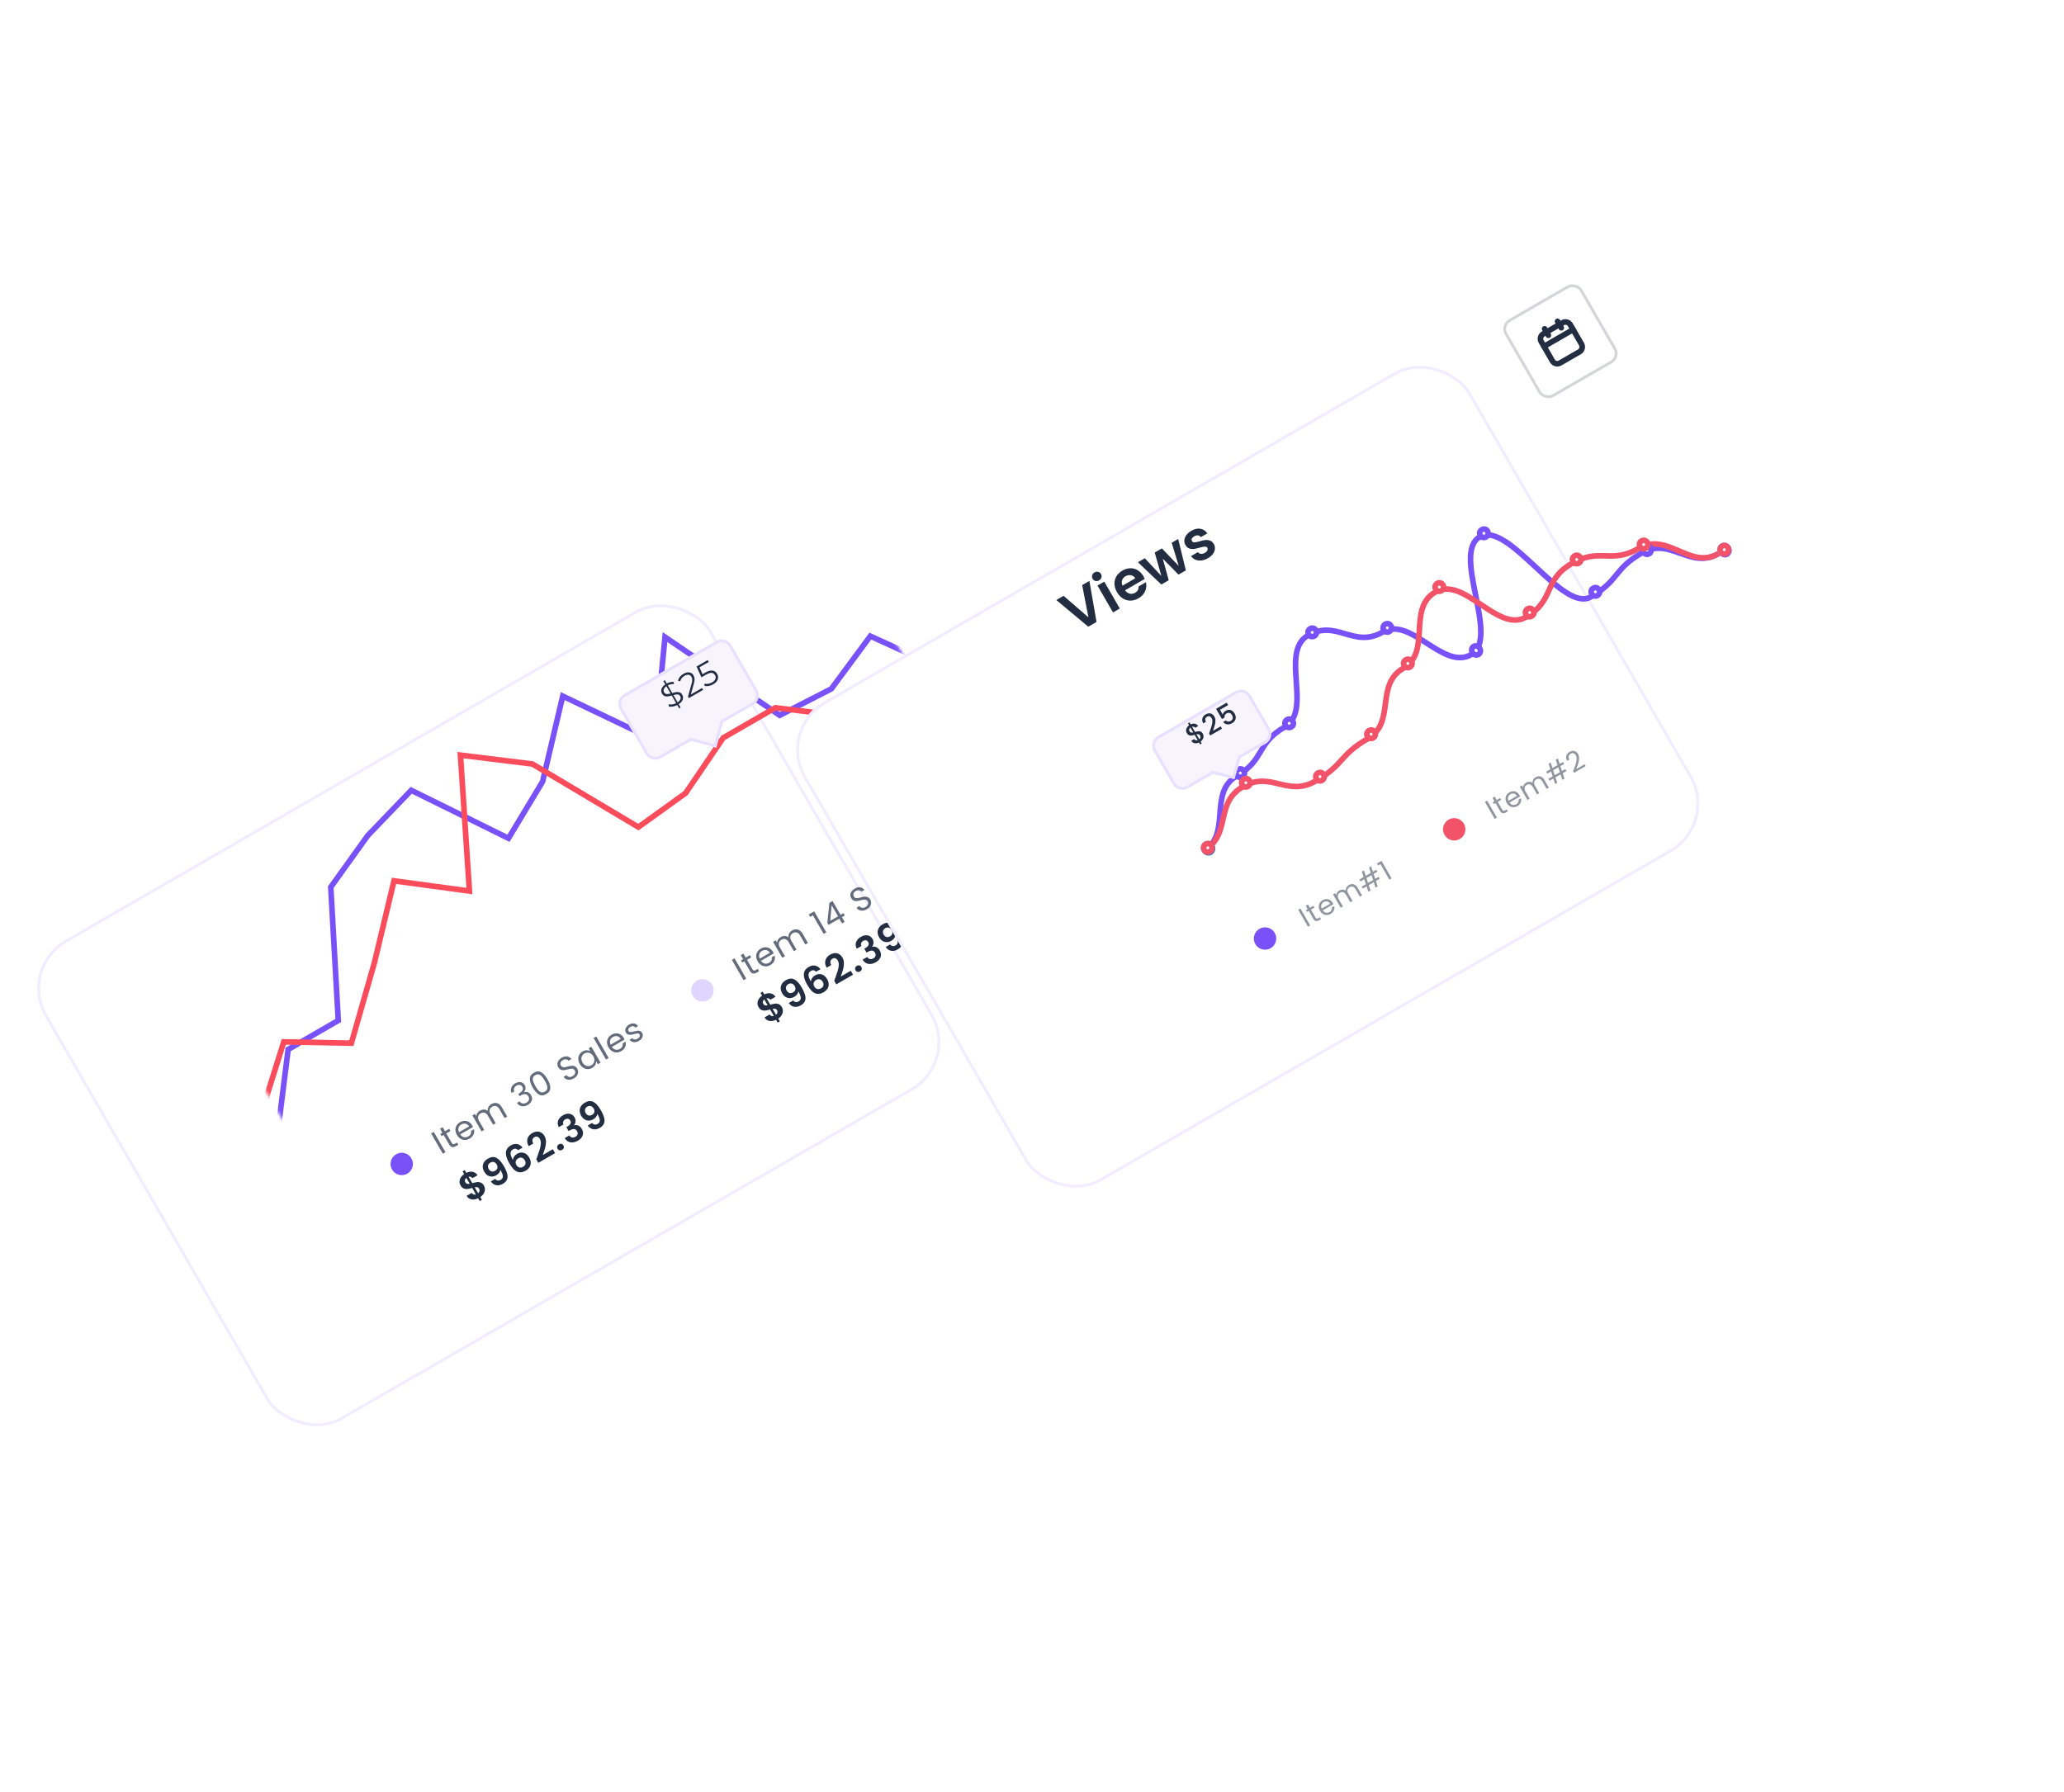 <svg width="737" height="640" viewBox="0 0 737 640" fill="none" xmlns="http://www.w3.org/2000/svg">
<g filter="url(#filter0_d_16_1366)">
<rect x="46" y="305.689" width="274.996" height="197.82" rx="20" transform="rotate(-30 46 305.689)" fill="white"/>
<rect x="46.683" y="305.872" width="273.996" height="196.82" rx="19.5" transform="rotate(-30 46.683 305.872)" stroke="#F1ECFF"/>
</g>
<mask id="mask0_16_1366" style="mask-type:alpha" maskUnits="userSpaceOnUse" x="53" y="175" width="324" height="295">
<rect x="46.331" y="305.498" width="274.996" height="197.82" rx="20" transform="rotate(-30 46.331 305.498)" fill="white"/>
</mask>
<g mask="url(#mask0_16_1366)">
<path d="M99.242 403.907L102.887 374.805L120.789 364.469L118.109 316.829L131.336 298.395L146.838 282.247L181.56 299.39L193.748 279.157L200.938 248.613L233.905 264.37L237.459 227.528L278.415 255.468L296.836 246.032L310.78 227.185L343.227 242.042L367.56 241.19" stroke="#7951F9" stroke-width="2"/>
<path d="M92.58 399.95L101.329 372.105L125.465 372.566L133.693 343.822L140.687 314.591L167.617 318.237L164.417 269.698L190.112 272.859L227.951 295.401L244.814 283.265L258.238 263.518L276.856 252.769L302.551 255.929L330 260.476L348.942 251.94L367.56 241.19" stroke="#FB4C5C" stroke-width="2"/>
<g filter="url(#filter1_d_16_1366)">
<path d="M221.34 247.388C220.236 245.475 220.891 243.028 222.804 241.924L255.713 222.924C257.627 221.819 260.073 222.475 261.177 224.388L270.378 240.323C271.482 242.236 270.827 244.682 268.913 245.787L258.15 252.001L255.759 261.003L246.768 258.573L236.004 264.787C234.091 265.891 231.645 265.236 230.54 263.323L221.34 247.388Z" fill="#F7F4FD"/>
<path d="M257.9 251.568L257.72 251.672L257.667 251.873L255.405 260.389L246.898 258.09L246.698 258.036L246.518 258.14L235.754 264.354C234.08 265.32 231.94 264.747 230.973 263.073L221.773 247.138C220.807 245.464 221.38 243.323 223.054 242.357L255.963 223.357C257.637 222.39 259.778 222.964 260.744 224.638L269.944 240.573C270.911 242.247 270.337 244.387 268.663 245.354L257.9 251.568Z" stroke="#E8E0FF"/>
</g>
<path d="M243.612 248.132C243.92 248.665 243.978 249.237 243.785 249.847C243.588 250.45 243.107 251.001 242.341 251.498L243.031 252.693L242.511 252.993L241.827 251.809C241.306 252.073 240.772 252.252 240.225 252.346C239.682 252.428 239.206 252.412 238.798 252.297L238.757 251.53C239.136 251.626 239.565 251.641 240.045 251.577C240.532 251.508 240.998 251.364 241.443 251.143L239.865 248.41C239.319 248.568 238.849 248.674 238.454 248.726C238.056 248.772 237.675 248.728 237.312 248.596C236.952 248.453 236.648 248.166 236.4 247.737C236.092 247.203 236.028 246.644 236.208 246.06C236.384 245.469 236.835 244.922 237.561 244.42L236.871 243.224L237.391 242.924L238.075 244.109C238.478 243.895 238.897 243.741 239.332 243.647C239.77 243.542 240.179 243.504 240.557 243.536L240.651 244.299C240.263 244.283 239.879 244.315 239.501 244.395C239.122 244.475 238.773 244.598 238.453 244.764L240.043 247.518C240.628 247.347 241.121 247.233 241.523 247.176C241.92 247.113 242.306 247.149 242.68 247.284C243.053 247.42 243.364 247.702 243.612 248.132ZM237.147 247.278C237.355 247.638 237.645 247.836 238.016 247.871C238.394 247.902 238.871 247.839 239.445 247.683L237.945 245.085C237.457 245.422 237.151 245.788 237.028 246.183C236.907 246.566 236.947 246.931 237.147 247.278ZM241.963 250.843C242.486 250.486 242.821 250.113 242.966 249.724C243.111 249.336 243.081 248.965 242.877 248.611C242.661 248.237 242.357 248.038 241.965 248.015C241.573 247.992 241.073 248.069 240.463 248.245L241.963 250.843ZM250.683 245.726L251.067 246.391L245.965 249.337L245.659 248.807L246.973 244.099C247.138 243.505 247.208 243.035 247.184 242.688C247.162 242.331 247.072 242.014 246.912 241.737C246.664 241.308 246.323 241.061 245.889 240.997C245.458 240.923 244.969 241.044 244.421 241.36C243.569 241.852 243.064 242.504 242.904 243.316L242.11 243.165C242.202 242.668 242.415 242.204 242.747 241.772C243.087 241.336 243.533 240.958 244.088 240.638C244.829 240.21 245.516 240.048 246.15 240.154C246.787 240.248 247.281 240.6 247.633 241.21C247.849 241.584 247.974 241.992 248.007 242.435C248.041 242.877 247.956 243.458 247.752 244.176L246.682 248.036L250.683 245.726ZM251.787 240.253C252.84 239.645 253.716 239.393 254.414 239.498C255.115 239.592 255.661 239.979 256.053 240.658C256.297 241.08 256.415 241.516 256.406 241.965C256.404 242.409 256.261 242.842 255.978 243.264C255.691 243.679 255.26 244.053 254.685 244.385C254.166 244.685 253.622 244.888 253.055 244.994C252.491 245.088 251.985 245.076 251.537 244.956L251.559 244.153C251.945 244.263 252.382 244.283 252.869 244.214C253.352 244.139 253.822 243.969 254.279 243.705C254.882 243.357 255.268 242.954 255.438 242.496C255.614 242.034 255.572 241.577 255.312 241.127C255.024 240.628 254.619 240.359 254.097 240.318C253.582 240.274 252.885 240.506 252.005 241.014L250.456 241.908L248.724 238.044L252.705 235.746L253.089 236.411L249.763 238.331L250.852 240.793L251.787 240.253Z" fill="#232D42"/>
<path opacity="0.7" d="M154.893 404.265L159.075 411.509L158.129 412.055L153.947 404.811L154.893 404.265ZM159.349 404.797L161.287 408.153C161.447 408.43 161.619 408.594 161.805 408.644C161.987 408.687 162.223 408.624 162.514 408.456L163.211 408.054L163.673 408.854L162.82 409.346C162.294 409.65 161.829 409.757 161.426 409.666C161.022 409.576 160.661 409.254 160.341 408.699L158.403 405.343L157.665 405.769L157.215 404.989L157.953 404.563L157.125 403.129L158.071 402.583L158.899 404.017L160.385 403.159L160.835 403.939L159.349 404.797ZM168.591 401.927C168.695 402.107 168.795 402.304 168.89 402.517L164.338 405.145C164.697 405.686 165.141 406.016 165.672 406.134C166.205 406.242 166.721 406.152 167.22 405.864C167.629 405.628 167.914 405.338 168.076 404.995C168.241 404.641 168.287 404.273 168.214 403.89L169.233 403.302C169.396 403.938 169.349 404.561 169.092 405.171C168.831 405.774 168.361 406.272 167.682 406.664C167.141 406.976 166.586 407.135 166.017 407.14C165.454 407.142 164.924 406.991 164.425 406.688C163.923 406.377 163.502 405.928 163.162 405.339C162.822 404.75 162.641 404.166 162.621 403.586C162.6 403.007 162.733 402.477 163.02 401.998C163.31 401.507 163.732 401.102 164.286 400.782C164.826 400.47 165.372 400.312 165.924 400.307C166.476 400.303 166.982 400.445 167.444 400.732C167.909 401.009 168.291 401.407 168.591 401.927ZM167.5 402.293C167.292 401.933 167.034 401.671 166.727 401.507C166.416 401.335 166.084 401.264 165.73 401.292C165.38 401.31 165.039 401.414 164.706 401.606C164.228 401.882 163.907 402.271 163.744 402.772C163.587 403.268 163.641 403.801 163.904 404.369L167.5 402.293ZM175.456 394.319C175.9 394.063 176.349 393.929 176.803 393.916C177.253 393.896 177.685 394.011 178.098 394.263C178.511 394.514 178.869 394.903 179.173 395.429L181.111 398.786L180.176 399.326L178.316 396.104C177.988 395.536 177.596 395.185 177.14 395.051C176.687 394.906 176.221 394.972 175.743 395.248C175.251 395.532 174.952 395.917 174.845 396.404C174.734 396.884 174.85 397.422 175.194 398.017L177.006 401.156L176.071 401.696L174.211 398.474C173.883 397.906 173.491 397.555 173.035 397.421C172.582 397.276 172.116 397.342 171.638 397.618C171.146 397.902 170.847 398.287 170.74 398.774C170.629 399.254 170.745 399.792 171.089 400.387L172.901 403.526L171.956 404.072L168.668 398.377L169.613 397.831L170.087 398.652C170.102 398.246 170.22 397.873 170.44 397.534C170.666 397.191 170.97 396.909 171.351 396.689C171.829 396.413 172.314 396.276 172.805 396.279C173.296 396.282 173.752 396.439 174.172 396.751C174.099 396.257 174.183 395.793 174.422 395.36C174.661 394.926 175.006 394.579 175.456 394.319ZM182.703 390.37C182.384 389.705 182.342 389.064 182.577 388.448C182.813 387.832 183.284 387.32 183.99 386.912C184.461 386.64 184.917 386.492 185.356 386.469C185.799 386.436 186.19 386.514 186.532 386.705C186.88 386.892 187.16 387.169 187.372 387.537C187.62 387.966 187.709 388.409 187.64 388.865C187.577 389.316 187.375 389.701 187.032 390.019L187.062 390.071C187.576 389.922 188.059 389.934 188.51 390.108C188.961 390.282 189.339 390.632 189.643 391.158C189.871 391.553 189.987 391.962 189.991 392.385C189.991 392.8 189.862 393.202 189.606 393.59C189.35 393.979 188.969 394.319 188.463 394.611C187.729 395.035 187.016 395.192 186.325 395.083C185.63 394.967 185.05 394.572 184.587 393.897L185.502 393.369C185.79 393.757 186.156 393.998 186.599 394.094C187.042 394.189 187.506 394.096 187.991 393.816C188.476 393.536 188.771 393.2 188.876 392.806C188.985 392.402 188.923 391.999 188.691 391.597C188.391 391.077 188.002 390.803 187.523 390.775C187.045 390.746 186.456 390.934 185.756 391.338L185.517 391.476L185.061 390.686L185.31 390.542C185.944 390.167 186.365 389.785 186.575 389.396C186.781 389 186.759 388.588 186.511 388.158C186.299 387.791 186.008 387.566 185.638 387.485C185.274 387.399 184.871 387.484 184.427 387.74C183.998 387.988 183.715 388.299 183.58 388.673C183.445 389.046 183.461 389.434 183.628 389.836L182.703 390.37ZM190.222 388.413C189.534 387.221 189.192 386.181 189.196 385.292C189.196 384.396 189.681 383.668 190.651 383.108C191.614 382.552 192.484 382.498 193.26 382.946C194.032 383.387 194.762 384.203 195.45 385.395C196.15 386.607 196.5 387.661 196.5 388.557C196.5 389.453 196.018 390.18 195.055 390.736C194.085 391.296 193.212 391.351 192.436 390.903C191.66 390.455 190.922 389.625 190.222 388.413ZM194.514 385.935C194.166 385.332 193.831 384.847 193.508 384.479C193.187 384.1 192.829 383.855 192.431 383.743C192.041 383.626 191.613 383.702 191.149 383.97C190.678 384.242 190.392 384.578 190.29 384.979C190.196 385.375 190.229 385.808 190.39 386.279C190.554 386.739 190.81 387.27 191.158 387.873C191.518 388.496 191.858 388.997 192.178 389.376C192.505 389.751 192.864 389.996 193.254 390.112C193.652 390.225 194.086 390.145 194.557 389.873C195.021 389.605 195.301 389.273 195.395 388.876C195.497 388.476 195.463 388.043 195.296 387.576C195.135 387.105 194.874 386.558 194.514 385.935ZM204.92 385.137C204.442 385.413 203.964 385.578 203.487 385.632C203.013 385.674 202.583 385.609 202.196 385.435C201.805 385.254 201.492 384.968 201.257 384.577L202.265 383.995C202.496 384.315 202.801 384.522 203.179 384.618C203.561 384.703 203.987 384.609 204.458 384.337C204.908 384.077 205.198 383.762 205.326 383.392C205.457 383.012 205.421 382.645 205.217 382.291C205.057 382.014 204.851 381.833 204.598 381.748C204.346 381.663 204.079 381.641 203.799 381.683C203.518 381.725 203.154 381.806 202.706 381.926C202.156 382.077 201.699 382.175 201.336 382.218C200.98 382.257 200.622 382.205 200.262 382.062C199.905 381.908 199.597 381.605 199.337 381.155C199.109 380.76 199.007 380.352 199.032 379.931C199.057 379.511 199.202 379.113 199.466 378.739C199.737 378.36 200.108 378.035 200.58 377.763C201.259 377.371 201.911 377.221 202.536 377.313C203.169 377.4 203.675 377.708 204.054 378.238L203.015 378.838C202.82 378.58 202.535 378.422 202.158 378.362C201.778 378.295 201.377 378.384 200.954 378.628C200.559 378.856 200.297 379.146 200.168 379.498C200.034 379.843 200.073 380.199 200.285 380.566C200.437 380.829 200.634 381.002 200.876 381.084C201.124 381.162 201.382 381.185 201.648 381.151C201.918 381.106 202.282 381.025 202.741 380.908C203.295 380.763 203.756 380.673 204.123 380.637C204.486 380.593 204.849 380.647 205.213 380.797C205.573 380.94 205.885 381.241 206.149 381.698C206.353 382.051 206.451 382.438 206.444 382.857C206.437 383.277 206.306 383.69 206.051 384.096C205.796 384.502 205.419 384.849 204.92 385.137ZM207.018 380.005C206.682 379.423 206.505 378.845 206.489 378.273C206.469 377.693 206.593 377.165 206.861 376.686C207.137 376.204 207.528 375.816 208.034 375.524C208.532 375.236 209.028 375.094 209.519 375.096C210.01 375.099 210.44 375.211 210.808 375.433L210.208 374.394L211.164 373.842L214.452 379.537L213.496 380.089L212.884 379.029C212.889 379.469 212.768 379.908 212.522 380.346C212.279 380.773 211.911 381.128 211.419 381.412C210.914 381.704 210.384 381.844 209.831 381.83C209.279 381.817 208.755 381.653 208.259 381.339C207.763 381.024 207.35 380.58 207.018 380.005ZM211.846 377.231C211.598 376.801 211.295 376.477 210.938 376.259C210.581 376.04 210.205 375.933 209.811 375.939C209.42 375.934 209.048 376.033 208.695 376.237C208.341 376.441 208.067 376.71 207.872 377.045C207.677 377.379 207.585 377.755 207.596 378.174C207.607 378.593 207.736 379.017 207.984 379.447C208.236 379.883 208.543 380.214 208.904 380.44C209.261 380.658 209.635 380.77 210.026 380.776C210.413 380.774 210.783 380.671 211.137 380.467C211.49 380.263 211.764 379.994 211.959 379.66C212.157 379.314 212.251 378.932 212.24 378.514C212.225 378.088 212.094 377.66 211.846 377.231ZM212.902 370.178L217.342 377.868L216.396 378.414L211.956 370.724L212.902 370.178ZM222.726 370.672C222.83 370.852 222.93 371.049 223.025 371.261L218.473 373.889C218.832 374.431 219.277 374.761 219.807 374.879C220.34 374.987 220.856 374.897 221.355 374.609C221.764 374.373 222.049 374.083 222.212 373.74C222.377 373.386 222.423 373.018 222.35 372.635L223.368 372.047C223.532 372.683 223.485 373.305 223.228 373.916C222.966 374.519 222.496 375.017 221.817 375.409C221.277 375.721 220.722 375.88 220.152 375.885C219.59 375.887 219.059 375.736 218.561 375.433C218.058 375.122 217.637 374.673 217.297 374.084C216.957 373.495 216.777 372.911 216.756 372.331C216.736 371.752 216.869 371.222 217.155 370.743C217.445 370.252 217.867 369.847 218.421 369.527C218.962 369.215 219.508 369.057 220.059 369.052C220.611 369.048 221.118 369.19 221.579 369.477C222.044 369.754 222.426 370.152 222.726 370.672ZM221.636 371.038C221.428 370.678 221.17 370.416 220.862 370.251C220.551 370.08 220.219 370.009 219.866 370.037C219.516 370.055 219.174 370.159 218.842 370.351C218.364 370.627 218.043 371.016 217.879 371.517C217.723 372.013 217.776 372.546 218.04 373.114L221.636 371.038ZM228.161 371.746C227.725 371.998 227.291 372.152 226.861 372.206C226.426 372.254 226.033 372.204 225.68 372.057C225.323 371.902 225.034 371.658 224.813 371.324L225.79 370.76C225.982 371.028 226.248 371.184 226.587 371.228C226.934 371.268 227.301 371.176 227.689 370.952C228.049 370.744 228.287 370.501 228.403 370.221C228.519 369.942 228.507 369.681 228.367 369.438C228.223 369.189 228.006 369.069 227.716 369.08C227.422 369.083 227.01 369.16 226.477 369.31C225.991 369.443 225.58 369.532 225.246 369.577C224.915 369.612 224.588 369.574 224.266 369.464C223.947 369.343 223.682 369.1 223.47 368.732C223.302 368.441 223.234 368.125 223.267 367.782C223.301 367.44 223.437 367.107 223.675 366.785C223.91 366.455 224.232 366.172 224.64 365.936C225.271 365.572 225.872 365.438 226.444 365.532C227.016 365.627 227.476 365.944 227.824 366.482L226.878 367.028C226.685 366.742 226.426 366.573 226.1 366.521C225.781 366.465 225.439 366.543 225.071 366.755C224.732 366.951 224.504 367.179 224.387 367.441C224.27 367.702 224.279 367.951 224.415 368.186C224.523 368.373 224.672 368.495 224.862 368.552C225.055 368.598 225.263 368.607 225.487 368.579C225.714 368.54 226.017 368.472 226.394 368.374C226.867 368.249 227.264 368.168 227.584 368.131C227.9 368.087 228.211 368.12 228.515 368.231C228.826 368.337 229.085 368.562 229.292 368.904C229.472 369.216 229.547 369.547 229.518 369.896C229.489 370.246 229.357 370.585 229.122 370.915C228.89 371.233 228.57 371.51 228.161 371.746Z" fill="#232D42"/>
<circle cx="143.446" cy="415.706" r="4" transform="rotate(-30 143.446 415.706)" fill="#7951F9"/>
<path d="M172.796 423.431C173.039 423.852 173.159 424.311 173.155 424.808C173.155 425.293 173.015 425.779 172.734 426.264C172.457 426.736 172.048 427.156 171.505 427.523L172.072 428.505L171.296 428.953L170.722 427.959C169.872 428.353 169.081 428.486 168.35 428.358C167.615 428.223 167.033 427.804 166.606 427.102L168.425 426.052C168.81 426.606 169.312 426.785 169.931 426.589L168.594 424.273C167.928 424.464 167.376 424.589 166.936 424.649C166.496 424.708 166.054 424.651 165.608 424.477C165.163 424.303 164.779 423.937 164.457 423.38C164.051 422.677 163.971 421.958 164.215 421.224C164.468 420.486 164.975 419.853 165.738 419.326L165.171 418.344L165.947 417.896L166.514 418.878C167.328 418.495 168.081 418.372 168.775 418.51C169.477 418.644 170.062 419.05 170.529 419.729L168.699 420.786C168.539 420.565 168.337 420.412 168.094 420.326C167.854 420.228 167.596 420.21 167.319 420.273L168.642 422.564C169.337 422.368 169.9 422.242 170.332 422.187C170.767 422.119 171.207 422.172 171.652 422.346C172.093 422.512 172.474 422.873 172.796 423.431ZM166.179 422.273C166.333 422.54 166.539 422.711 166.799 422.788C167.054 422.856 167.365 422.854 167.733 422.782L166.522 420.684C166.255 420.893 166.087 421.135 166.02 421.411C165.953 421.686 166.006 421.974 166.179 422.273ZM170.721 426.165C170.996 425.931 171.162 425.668 171.22 425.376C171.285 425.08 171.239 424.794 171.08 424.519C170.926 424.252 170.718 424.087 170.455 424.023C170.192 423.96 169.872 423.966 169.496 424.043L170.721 426.165ZM176.815 421.047C177.085 421.365 177.389 421.556 177.727 421.619C178.069 421.67 178.434 421.583 178.822 421.359C179.323 421.07 179.567 420.653 179.556 420.111C179.539 419.56 179.247 418.791 178.677 417.805C178.641 418.171 178.495 418.525 178.239 418.866C177.992 419.203 177.674 419.483 177.286 419.707C176.769 420.006 176.239 420.172 175.698 420.204C175.159 420.224 174.648 420.094 174.163 419.813C173.673 419.525 173.253 419.078 172.903 418.471C172.385 417.574 172.241 416.709 172.471 415.876C172.697 415.034 173.27 414.347 174.192 413.815C175.339 413.153 176.36 413.054 177.253 413.519C178.155 413.979 179.033 414.949 179.887 416.428C180.493 417.479 180.897 418.393 181.099 419.171C181.308 419.945 181.291 420.634 181.047 421.238C180.811 421.837 180.314 422.357 179.554 422.795C178.956 423.141 178.381 423.321 177.83 423.338C177.275 423.346 176.776 423.23 176.335 422.988C175.898 422.735 175.532 422.391 175.238 421.957L176.815 421.047ZM176.84 418.122C177.26 417.88 177.517 417.559 177.61 417.16C177.703 416.762 177.624 416.344 177.372 415.908C177.096 415.431 176.755 415.138 176.347 415.028C175.942 414.906 175.522 414.971 175.085 415.223C174.649 415.475 174.38 415.813 174.28 416.237C174.184 416.649 174.264 417.077 174.521 417.521C174.768 417.95 175.092 418.231 175.493 418.366C175.898 418.488 176.347 418.407 176.84 418.122ZM185.01 410.786C184.733 410.493 184.445 410.321 184.145 410.267C183.853 410.21 183.521 410.288 183.149 410.503C182.591 410.825 182.31 411.289 182.304 411.896C182.302 412.49 182.589 413.294 183.164 414.309C183.172 413.874 183.31 413.46 183.579 413.067C183.843 412.667 184.194 412.341 184.63 412.089C185.156 411.785 185.686 411.63 186.221 411.623C186.755 411.616 187.262 411.765 187.74 412.071C188.214 412.369 188.626 412.821 188.976 413.427C189.307 414.001 189.486 414.582 189.513 415.17C189.544 415.745 189.409 416.286 189.109 416.794C188.809 417.301 188.352 417.732 187.738 418.087C186.897 418.572 186.127 418.769 185.427 418.677C184.736 418.58 184.102 418.257 183.525 417.706C182.952 417.142 182.383 416.372 181.818 415.394C180.964 413.914 180.575 412.652 180.65 411.606C180.72 410.552 181.305 409.708 182.405 409.074C183.253 408.584 184.045 408.434 184.78 408.624C185.515 408.814 186.117 409.231 186.586 409.876L185.01 410.786ZM185.047 413.707C184.619 413.954 184.332 414.287 184.185 414.706C184.039 415.124 184.103 415.572 184.379 416.049C184.654 416.526 185.005 416.825 185.43 416.946C185.863 417.062 186.327 416.977 186.82 416.693C187.256 416.441 187.523 416.109 187.619 415.698C187.724 415.282 187.646 414.847 187.384 414.395C187.114 413.926 186.774 413.626 186.364 413.496C185.963 413.361 185.524 413.432 185.047 413.707ZM191.82 413.143C192.223 412.048 192.531 411.154 192.744 410.46C192.953 409.757 193.075 409.083 193.112 408.437C193.148 407.79 193.036 407.241 192.774 406.788C192.536 406.376 192.253 406.109 191.923 405.987C191.594 405.864 191.227 405.92 190.823 406.153C190.419 406.386 190.187 406.703 190.128 407.104C190.063 407.497 190.163 407.93 190.425 408.403L188.776 409.355C188.249 408.367 188.111 407.466 188.363 406.652C188.623 405.833 189.174 405.181 190.015 404.696C190.936 404.164 191.786 404.002 192.563 404.211C193.336 404.411 193.954 404.911 194.416 405.711C194.78 406.342 194.958 407.042 194.95 407.812C194.941 408.582 194.843 409.307 194.654 409.987C194.46 410.66 194.184 411.498 193.826 412.502L197.403 410.437L198.215 411.844L192.225 415.302L191.497 414.041L191.82 413.143ZM200.73 410.666C200.423 410.843 200.115 410.897 199.805 410.828C199.499 410.746 199.265 410.564 199.101 410.281C198.938 409.998 198.9 409.708 198.986 409.41C199.076 409.099 199.275 408.855 199.582 408.678C199.881 408.505 200.184 408.46 200.49 408.542C200.791 408.616 201.023 408.794 201.187 409.077C201.35 409.36 201.391 409.654 201.309 409.96C201.222 410.258 201.029 410.493 200.73 410.666ZM199.531 402.564C199.105 401.732 199.029 400.947 199.302 400.207C199.579 399.454 200.15 398.828 201.015 398.329C201.605 397.988 202.17 397.802 202.712 397.769C203.249 397.729 203.725 397.826 204.141 398.06C204.56 398.281 204.897 398.615 205.154 399.059C205.448 399.568 205.564 400.078 205.503 400.587C205.445 401.084 205.269 401.498 204.975 401.83L205.003 401.878C205.556 401.753 206.069 401.802 206.543 402.024C207.024 402.242 207.433 402.642 207.769 403.224C208.049 403.709 208.185 404.206 208.178 404.717C208.179 405.223 208.025 405.711 207.714 406.181C207.407 406.639 206.95 407.042 206.344 407.392C205.431 407.92 204.554 408.119 203.714 407.989C202.874 407.86 202.179 407.356 201.629 406.477L203.278 405.525C203.523 405.912 203.84 406.154 204.231 406.252C204.625 406.337 205.044 406.252 205.489 405.995C205.901 405.757 206.151 405.462 206.239 405.109C206.33 404.744 206.27 404.38 206.06 404.016C205.78 403.531 205.426 403.272 204.997 403.24C204.569 403.207 204.031 403.377 203.385 403.75L203.033 403.953L202.228 402.559L202.58 402.356C203.727 401.693 204.08 400.978 203.636 400.21C203.436 399.863 203.174 399.653 202.852 399.58C202.538 399.503 202.187 399.576 201.799 399.8C201.419 400.019 201.185 400.295 201.096 400.626C201.011 400.945 201.043 401.271 201.192 401.605L199.531 402.564ZM211.434 401.059C211.704 401.377 212.008 401.568 212.347 401.631C212.688 401.682 213.053 401.595 213.441 401.371C213.942 401.082 214.187 400.666 214.176 400.123C214.159 399.572 213.866 398.803 213.297 397.817C213.26 398.183 213.114 398.537 212.859 398.878C212.612 399.215 212.294 399.496 211.906 399.72C211.389 400.018 210.859 400.184 210.317 400.216C209.779 400.236 209.268 400.106 208.782 399.826C208.293 399.537 207.873 399.09 207.523 398.484C207.005 397.587 206.861 396.721 207.091 395.888C207.316 395.046 207.89 394.36 208.811 393.828C209.959 393.165 210.98 393.066 211.873 393.531C212.775 393.991 213.652 394.961 214.506 396.44C215.113 397.491 215.517 398.405 215.719 399.184C215.928 399.957 215.911 400.646 215.667 401.25C215.431 401.85 214.933 402.369 214.174 402.808C213.575 403.153 213.001 403.334 212.45 403.35C211.894 403.358 211.396 403.242 210.955 403.001C210.517 402.747 210.152 402.403 209.858 401.969L211.434 401.059ZM211.459 398.135C211.88 397.892 212.137 397.571 212.23 397.173C212.323 396.774 212.243 396.356 211.991 395.92C211.716 395.443 211.374 395.15 210.966 395.041C210.562 394.918 210.141 394.983 209.705 395.235C209.268 395.487 209 395.826 208.9 396.25C208.804 396.661 208.884 397.089 209.14 397.534C209.388 397.962 209.712 398.244 210.113 398.378C210.518 398.501 210.966 398.419 211.459 398.135Z" fill="#232D42"/>
<path opacity="0.7" d="M262.28 342.265L266.462 349.509L265.516 350.055L261.334 342.811L262.28 342.265ZM266.736 342.797L268.674 346.153C268.834 346.43 269.007 346.594 269.192 346.644C269.374 346.687 269.611 346.624 269.902 346.456L270.598 346.054L271.06 346.854L270.208 347.346C269.681 347.65 269.216 347.757 268.813 347.666C268.41 347.576 268.048 347.254 267.728 346.699L265.79 343.343L265.052 343.769L264.602 342.989L265.34 342.563L264.512 341.129L265.458 340.583L266.286 342.017L267.772 341.159L268.222 341.939L266.736 342.797ZM275.978 339.927C276.082 340.107 276.182 340.304 276.277 340.517L271.725 343.145C272.084 343.686 272.528 344.016 273.059 344.134C273.592 344.242 274.108 344.152 274.607 343.864C275.016 343.628 275.301 343.338 275.463 342.995C275.629 342.641 275.675 342.273 275.601 341.89L276.62 341.302C276.783 341.938 276.737 342.561 276.479 343.171C276.218 343.774 275.748 344.272 275.069 344.664C274.529 344.976 273.974 345.135 273.404 345.14C272.841 345.142 272.311 344.991 271.812 344.688C271.31 344.377 270.889 343.928 270.549 343.339C270.209 342.75 270.028 342.166 270.008 341.586C269.988 341.007 270.121 340.477 270.407 339.998C270.697 339.507 271.119 339.102 271.673 338.782C272.213 338.47 272.759 338.312 273.311 338.307C273.863 338.303 274.37 338.445 274.831 338.732C275.296 339.009 275.678 339.407 275.978 339.927ZM274.887 340.293C274.679 339.933 274.422 339.671 274.114 339.507C273.803 339.335 273.471 339.264 273.118 339.292C272.767 339.31 272.426 339.414 272.093 339.606C271.615 339.882 271.295 340.271 271.131 340.772C270.975 341.268 271.028 341.801 271.292 342.369L274.887 340.293ZM282.843 332.319C283.287 332.063 283.736 331.929 284.19 331.916C284.641 331.896 285.072 332.011 285.485 332.263C285.898 332.514 286.257 332.903 286.561 333.429L288.499 336.786L287.563 337.326L285.703 334.104C285.375 333.536 284.983 333.185 284.527 333.051C284.074 332.906 283.608 332.972 283.13 333.248C282.638 333.532 282.339 333.917 282.232 334.404C282.121 334.884 282.238 335.422 282.582 336.017L284.394 339.156L283.458 339.696L281.598 336.474C281.27 335.906 280.878 335.555 280.422 335.421C279.969 335.276 279.503 335.342 279.025 335.618C278.534 335.902 278.234 336.287 278.127 336.774C278.016 337.254 278.133 337.792 278.477 338.387L280.289 341.526L279.343 342.072L276.055 336.377L277.001 335.831L277.475 336.652C277.49 336.246 277.607 335.873 277.827 335.534C278.054 335.191 278.357 334.909 278.738 334.689C279.217 334.413 279.701 334.276 280.192 334.279C280.684 334.282 281.139 334.439 281.559 334.751C281.487 334.257 281.57 333.793 281.809 333.36C282.048 332.926 282.393 332.579 282.843 332.319ZM289.268 327.474L288.77 326.611L290.724 325.483L295.062 332.997L294.106 333.549L290.266 326.898L289.268 327.474ZM295.838 330.318L295.424 329.601L296.156 322.444L297.288 321.79L300.144 326.737L301.184 326.137L301.658 326.958L300.618 327.558L301.584 329.231L300.649 329.771L299.683 328.098L295.838 330.318ZM296.965 323.293L296.455 328.867L299.251 327.253L296.965 323.293ZM309.526 324.743C309.048 325.019 308.571 325.183 308.094 325.237C307.62 325.28 307.189 325.214 306.802 325.04C306.412 324.86 306.099 324.574 305.864 324.183L306.872 323.601C307.103 323.92 307.407 324.128 307.786 324.223C308.167 324.308 308.593 324.214 309.064 323.942C309.515 323.682 309.804 323.367 309.932 322.998C310.064 322.617 310.027 322.25 309.823 321.897C309.663 321.62 309.457 321.439 309.205 321.353C308.952 321.268 308.686 321.246 308.405 321.288C308.124 321.33 307.76 321.411 307.312 321.531C306.762 321.683 306.306 321.78 305.943 321.823C305.587 321.863 305.229 321.811 304.869 321.667C304.512 321.513 304.203 321.211 303.943 320.761C303.715 320.366 303.614 319.958 303.639 319.537C303.664 319.116 303.808 318.719 304.073 318.344C304.344 317.966 304.715 317.641 305.186 317.369C305.865 316.977 306.517 316.827 307.143 316.918C307.775 317.006 308.281 317.314 308.661 317.843L307.621 318.443C307.427 318.186 307.141 318.027 306.765 317.968C306.385 317.901 305.983 317.989 305.56 318.233C305.166 318.461 304.903 318.751 304.774 319.103C304.641 319.448 304.68 319.804 304.892 320.171C305.044 320.435 305.241 320.607 305.482 320.69C305.731 320.768 305.988 320.79 306.255 320.756C306.525 320.711 306.889 320.63 307.348 320.513C307.902 320.369 308.362 320.278 308.729 320.242C309.092 320.199 309.456 320.252 309.82 320.402C310.179 320.546 310.491 320.846 310.755 321.303C310.959 321.657 311.058 322.043 311.051 322.463C311.044 322.883 310.913 323.296 310.657 323.702C310.402 324.108 310.025 324.455 309.526 324.743ZM311.624 319.61C311.288 319.028 311.112 318.451 311.095 317.878C311.075 317.299 311.199 316.77 311.468 316.292C311.744 315.809 312.134 315.422 312.64 315.13C313.139 314.842 313.634 314.699 314.125 314.702C314.616 314.705 315.046 314.817 315.414 315.039L314.814 313.999L315.77 313.447L319.058 319.142L318.102 319.694L317.49 318.634C317.495 319.075 317.374 319.514 317.128 319.952C316.885 320.378 316.518 320.734 316.026 321.018C315.52 321.31 314.991 321.449 314.438 321.436C313.885 321.422 313.361 321.258 312.865 320.944C312.37 320.63 311.956 320.185 311.624 319.61ZM316.452 316.836C316.204 316.407 315.902 316.083 315.544 315.864C315.187 315.645 314.812 315.539 314.418 315.545C314.027 315.539 313.655 315.639 313.301 315.843C312.948 316.047 312.674 316.316 312.479 316.65C312.284 316.984 312.192 317.361 312.202 317.78C312.213 318.198 312.343 318.622 312.591 319.052C312.843 319.489 313.149 319.82 313.51 320.045C313.868 320.264 314.242 320.376 314.633 320.381C315.02 320.379 315.39 320.276 315.743 320.072C316.097 319.868 316.371 319.599 316.566 319.265C316.764 318.92 316.857 318.538 316.846 318.119C316.832 317.694 316.7 317.266 316.452 316.836ZM317.508 309.783L321.948 317.474L321.003 318.02L316.563 310.329L317.508 309.783ZM327.333 310.277C327.437 310.457 327.536 310.654 327.632 310.867L323.08 313.495C323.438 314.036 323.883 314.366 324.413 314.485C324.947 314.592 325.463 314.502 325.962 314.214C326.37 313.978 326.656 313.689 326.818 313.346C326.983 312.992 327.029 312.623 326.956 312.241L327.975 311.653C328.138 312.288 328.091 312.911 327.834 313.521C327.573 314.125 327.103 314.623 326.424 315.015C325.883 315.327 325.328 315.485 324.759 315.491C324.196 315.492 323.666 315.341 323.167 315.038C322.665 314.728 322.243 314.278 321.903 313.689C321.563 313.1 321.383 312.516 321.363 311.937C321.342 311.357 321.475 310.828 321.762 310.348C322.051 309.858 322.473 309.453 323.028 309.133C323.568 308.821 324.114 308.662 324.666 308.658C325.217 308.653 325.724 308.795 326.186 309.083C326.651 309.36 327.033 309.758 327.333 310.277ZM326.242 310.644C326.034 310.284 325.776 310.021 325.469 309.857C325.158 309.686 324.825 309.614 324.472 309.643C324.122 309.66 323.781 309.765 323.448 309.957C322.97 310.233 322.649 310.621 322.486 311.122C322.329 311.619 322.383 312.151 322.646 312.72L326.242 310.644ZM332.768 311.352C332.331 311.604 331.898 311.757 331.467 311.812C331.033 311.859 330.639 311.809 330.286 311.662C329.929 311.508 329.641 311.264 329.42 310.929L330.397 310.365C330.588 310.633 330.854 310.789 331.194 310.833C331.54 310.874 331.907 310.782 332.295 310.558C332.656 310.35 332.894 310.106 333.009 309.827C333.125 309.547 333.113 309.286 332.973 309.044C332.829 308.794 332.612 308.675 332.323 308.685C332.029 308.688 331.616 308.765 331.084 308.915C330.597 309.049 330.187 309.138 329.853 309.183C329.521 309.217 329.195 309.179 328.873 309.07C328.554 308.949 328.288 308.705 328.076 308.338C327.908 308.047 327.841 307.73 327.874 307.388C327.907 307.045 328.043 306.713 328.282 306.39C328.516 306.061 328.838 305.778 329.247 305.542C329.877 305.178 330.479 305.043 331.051 305.138C331.623 305.233 332.082 305.549 332.43 306.087L331.484 306.633C331.292 306.347 331.032 306.178 330.707 306.126C330.388 306.07 330.045 306.148 329.678 306.36C329.338 306.556 329.11 306.785 328.993 307.046C328.876 307.308 328.886 307.556 329.022 307.792C329.13 307.979 329.279 308.101 329.468 308.158C329.661 308.203 329.87 308.212 330.094 308.184C330.321 308.146 330.623 308.077 331.001 307.98C331.474 307.854 331.87 307.773 332.19 307.736C332.507 307.692 332.817 307.725 333.121 307.836C333.432 307.943 333.691 308.167 333.898 308.51C334.078 308.822 334.154 309.152 334.124 309.502C334.095 309.851 333.963 310.191 333.728 310.52C333.497 310.839 333.176 311.116 332.768 311.352Z" fill="#232D42"/>
<circle cx="250.833" cy="353.706" r="4" transform="rotate(-30 250.833 353.706)" fill="#DFD5FE"/>
<path d="M279.184 359.699C279.426 360.12 279.546 360.579 279.542 361.076C279.542 361.562 279.402 362.047 279.122 362.532C278.845 363.004 278.435 363.424 277.892 363.791L278.459 364.773L277.684 365.221L277.11 364.227C276.259 364.621 275.469 364.754 274.737 364.626C274.002 364.491 273.42 364.072 272.994 363.37L274.812 362.32C275.197 362.874 275.699 363.053 276.319 362.857L274.982 360.541C274.316 360.732 273.763 360.857 273.323 360.917C272.883 360.976 272.441 360.919 271.996 360.745C271.55 360.571 271.167 360.206 270.845 359.648C270.439 358.945 270.358 358.226 270.602 357.492C270.855 356.754 271.363 356.121 272.126 355.594L271.559 354.612L272.334 354.164L272.901 355.146C273.715 354.763 274.468 354.64 275.162 354.779C275.865 354.912 276.449 355.318 276.917 355.997L275.086 357.054C274.926 356.833 274.725 356.68 274.481 356.594C274.241 356.496 273.983 356.478 273.706 356.541L275.029 358.832C275.724 358.636 276.288 358.51 276.719 358.455C277.154 358.387 277.594 358.44 278.04 358.614C278.48 358.78 278.862 359.142 279.184 359.699ZM272.566 358.541C272.72 358.808 272.927 358.979 273.186 359.056C273.441 359.124 273.753 359.122 274.121 359.05L272.91 356.952C272.642 357.161 272.474 357.403 272.407 357.679C272.34 357.954 272.393 358.242 272.566 358.541ZM277.108 362.433C277.383 362.199 277.549 361.936 277.607 361.644C277.673 361.348 277.626 361.062 277.468 360.787C277.314 360.52 277.105 360.355 276.842 360.291C276.579 360.228 276.259 360.234 275.883 360.311L277.108 362.433ZM283.202 357.315C283.472 357.633 283.776 357.824 284.114 357.887C284.456 357.938 284.821 357.851 285.209 357.627C285.71 357.338 285.955 356.922 285.943 356.379C285.927 355.828 285.634 355.059 285.065 354.073C285.028 354.439 284.882 354.793 284.626 355.134C284.379 355.471 284.061 355.751 283.673 355.975C283.156 356.274 282.627 356.44 282.085 356.472C281.547 356.492 281.035 356.362 280.55 356.081C280.06 355.793 279.64 355.346 279.29 354.74C278.772 353.842 278.628 352.977 278.858 352.144C279.084 351.302 279.657 350.615 280.579 350.083C281.726 349.421 282.747 349.322 283.641 349.787C284.542 350.247 285.42 351.217 286.274 352.696C286.881 353.747 287.285 354.661 287.486 355.439C287.696 356.213 287.678 356.902 287.434 357.506C287.199 358.106 286.701 358.625 285.941 359.063C285.343 359.409 284.768 359.589 284.217 359.606C283.662 359.614 283.163 359.498 282.722 359.257C282.285 359.003 281.919 358.659 281.626 358.225L283.202 357.315ZM283.227 354.39C283.647 354.148 283.904 353.827 283.997 353.428C284.09 353.03 284.011 352.612 283.759 352.176C283.484 351.699 283.142 351.406 282.734 351.296C282.329 351.174 281.909 351.239 281.472 351.491C281.036 351.743 280.768 352.081 280.668 352.505C280.571 352.917 280.651 353.345 280.908 353.789C281.155 354.218 281.479 354.499 281.881 354.634C282.285 354.756 282.734 354.675 283.227 354.39ZM291.397 347.054C291.12 346.762 290.832 346.589 290.532 346.535C290.24 346.478 289.908 346.556 289.536 346.771C288.978 347.093 288.697 347.557 288.692 348.164C288.69 348.758 288.976 349.562 289.551 350.577C289.559 350.142 289.697 349.728 289.966 349.336C290.231 348.935 290.581 348.609 291.018 348.357C291.543 348.053 292.073 347.898 292.608 347.891C293.143 347.884 293.649 348.034 294.128 348.339C294.601 348.637 295.013 349.089 295.363 349.695C295.694 350.269 295.873 350.85 295.9 351.438C295.931 352.013 295.796 352.555 295.496 353.062C295.196 353.569 294.739 354 294.125 354.355C293.284 354.84 292.514 355.037 291.814 354.945C291.123 354.848 290.489 354.525 289.912 353.974C289.339 353.41 288.77 352.64 288.205 351.662C287.351 350.182 286.962 348.92 287.037 347.874C287.108 346.82 287.693 345.976 288.792 345.342C289.641 344.852 290.432 344.702 291.167 344.892C291.902 345.082 292.504 345.499 292.973 346.144L291.397 347.054ZM291.435 349.975C291.006 350.222 290.719 350.555 290.573 350.974C290.426 351.392 290.491 351.84 290.766 352.317C291.041 352.794 291.392 353.093 291.817 353.214C292.251 353.33 292.714 353.245 293.207 352.961C293.643 352.709 293.91 352.377 294.007 351.966C294.111 351.55 294.033 351.115 293.771 350.663C293.501 350.194 293.161 349.894 292.752 349.764C292.35 349.629 291.911 349.7 291.435 349.975ZM298.207 349.411C298.61 348.317 298.918 347.422 299.131 346.728C299.34 346.025 299.462 345.351 299.499 344.705C299.535 344.059 299.423 343.509 299.162 343.057C298.924 342.644 298.64 342.377 298.311 342.255C297.981 342.132 297.615 342.188 297.21 342.421C296.806 342.654 296.574 342.971 296.515 343.372C296.451 343.765 296.55 344.198 296.812 344.672L295.164 345.624C294.636 344.635 294.498 343.734 294.75 342.92C295.011 342.101 295.561 341.449 296.402 340.964C297.323 340.432 298.173 340.27 298.95 340.479C299.724 340.679 300.341 341.179 300.803 341.98C301.167 342.61 301.345 343.31 301.337 344.08C301.329 344.85 301.23 345.575 301.041 346.255C300.847 346.928 300.571 347.766 300.213 348.77L303.79 346.705L304.602 348.112L298.613 351.57L297.885 350.309L298.207 349.411ZM307.117 346.934C306.81 347.111 306.502 347.166 306.193 347.096C305.887 347.014 305.652 346.832 305.489 346.549C305.325 346.266 305.287 345.976 305.374 345.678C305.464 345.367 305.662 345.123 305.969 344.946C306.268 344.773 306.571 344.728 306.877 344.81C307.178 344.884 307.411 345.062 307.574 345.345C307.737 345.628 307.778 345.922 307.696 346.228C307.609 346.526 307.416 346.761 307.117 346.934ZM305.918 338.832C305.492 338.001 305.416 337.215 305.689 336.475C305.966 335.722 306.537 335.096 307.402 334.597C307.992 334.256 308.558 334.07 309.099 334.037C309.636 333.997 310.112 334.094 310.528 334.328C310.947 334.55 311.285 334.883 311.541 335.327C311.835 335.836 311.952 336.346 311.89 336.855C311.832 337.352 311.656 337.766 311.363 338.098L311.391 338.146C311.943 338.021 312.457 338.07 312.93 338.292C313.411 338.51 313.82 338.91 314.156 339.492C314.436 339.977 314.572 340.475 314.565 340.985C314.567 341.491 314.412 341.979 314.101 342.449C313.794 342.907 313.338 343.311 312.731 343.661C311.818 344.188 310.941 344.387 310.102 344.257C309.262 344.128 308.567 343.624 308.016 342.746L309.665 341.794C309.91 342.18 310.228 342.423 310.618 342.52C311.012 342.605 311.432 342.52 311.876 342.263C312.288 342.025 312.538 341.73 312.626 341.378C312.717 341.012 312.657 340.648 312.447 340.284C312.167 339.799 311.813 339.54 311.385 339.508C310.956 339.475 310.419 339.645 309.772 340.018L309.42 340.221L308.615 338.827L308.967 338.624C310.115 337.961 310.467 337.246 310.024 336.478C309.823 336.131 309.561 335.921 309.239 335.848C308.925 335.771 308.574 335.844 308.186 336.068C307.806 336.287 307.572 336.563 307.483 336.894C307.398 337.213 307.43 337.539 307.58 337.873L305.918 338.832ZM317.821 337.327C318.091 337.645 318.396 337.836 318.734 337.899C319.076 337.95 319.441 337.863 319.829 337.639C320.33 337.35 320.574 336.934 320.563 336.391C320.546 335.84 320.254 335.071 319.684 334.085C319.648 334.451 319.502 334.805 319.246 335.147C318.999 335.483 318.681 335.764 318.293 335.988C317.776 336.286 317.246 336.452 316.705 336.485C316.166 336.504 315.655 336.374 315.17 336.094C314.68 335.805 314.26 335.358 313.91 334.752C313.392 333.855 313.248 332.989 313.478 332.156C313.704 331.314 314.277 330.628 315.198 330.096C316.346 329.433 317.367 329.334 318.26 329.799C319.162 330.259 320.04 331.229 320.894 332.708C321.5 333.759 321.904 334.673 322.106 335.452C322.315 336.225 322.298 336.914 322.054 337.518C321.818 338.118 321.321 338.637 320.561 339.076C319.963 339.421 319.388 339.602 318.837 339.618C318.281 339.626 317.783 339.51 317.342 339.269C316.905 339.015 316.539 338.671 316.245 338.237L317.821 337.327ZM317.847 334.403C318.267 334.16 318.524 333.839 318.617 333.441C318.71 333.042 318.631 332.624 318.379 332.188C318.103 331.711 317.762 331.418 317.354 331.309C316.949 331.187 316.529 331.252 316.092 331.504C315.656 331.756 315.387 332.094 315.287 332.518C315.191 332.929 315.271 333.357 315.527 333.802C315.775 334.23 316.099 334.512 316.5 334.647C316.905 334.769 317.354 334.687 317.847 334.403Z" fill="#232D42"/>
</g>
<g filter="url(#filter2_d_16_1366)">
<rect x="337" y="200.498" width="274.996" height="197.82" rx="20" transform="rotate(-30 337 200.498)" fill="white"/>
<rect x="337.683" y="200.681" width="273.996" height="196.82" rx="19.5" transform="rotate(-30 337.683 200.681)" stroke="#F1ECFF"/>
</g>
<path d="M429.753 303.888C439.923 298.016 431.306 283.091 441.578 277.161C451.747 271.289 448.457 265.59 458.728 259.66C468.898 253.788 456.805 232.843 467.077 226.913C477.247 221.042 483.396 231.692 493.667 225.762C503.837 219.891 515.23 239.624 525.4 233.753C535.671 227.823 518.232 197.617 528.401 191.745C538.673 185.815 557.86 219.049 568.03 213.177C578.302 207.247 576.06 203.364 586.23 197.493C596.501 191.563 603.452 203.603 613.622 197.731" stroke="#7951F9" stroke-width="2"/>
<path d="M429.753 303.888C439.923 298.016 433.519 286.925 443.791 280.994C453.96 275.123 459.571 284.841 469.843 278.911C480.012 273.04 478.122 269.765 488.393 263.835C498.563 257.963 490.838 244.583 501.109 238.653C511.279 232.781 502.354 217.323 512.524 211.452C522.795 205.521 534.769 226.261 544.939 220.39C555.21 214.459 551.002 207.171 561.172 201.299C571.443 195.369 575.082 201.672 585.252 195.8C595.524 189.87 603.452 203.603 613.622 197.731" stroke="#F25368" stroke-width="2"/>
<path d="M432.718 302.176C433.204 303.018 432.916 303.987 432.228 304.384C431.541 304.78 430.558 304.545 430.072 303.704C429.586 302.862 429.874 301.894 430.562 301.497C431.249 301.1 432.232 301.335 432.718 302.176Z" fill="white" stroke="#1F78B4" stroke-width="2"/>
<circle cx="442.869" cy="276.108" r="1.5" transform="rotate(-30 442.869 276.108)" fill="white" stroke="#7951F9" stroke-width="2"/>
<circle cx="460.33" cy="258.329" r="1.5" transform="rotate(-30 460.33 258.329)" fill="white" stroke="#7951F9" stroke-width="2"/>
<circle cx="468.577" cy="225.855" r="1.5" transform="rotate(-30 468.577 225.855)" fill="white" stroke="#7951F9" stroke-width="2"/>
<circle cx="495.372" cy="224.241" r="1.5" transform="rotate(-30 495.372 224.241)" fill="white" stroke="#7951F9" stroke-width="2"/>
<path d="M528.383 231.548C528.869 232.389 528.581 233.358 527.893 233.755C527.206 234.152 526.223 233.917 525.737 233.076C525.251 232.234 525.539 231.265 526.227 230.868C526.914 230.471 527.897 230.707 528.383 231.548Z" fill="white" stroke="#7951F9" stroke-width="2"/>
<circle cx="529.867" cy="190.469" r="1.5" transform="rotate(-30 529.867 190.469)" fill="white" stroke="#7951F9" stroke-width="2"/>
<circle cx="569.662" cy="211.373" r="1.5" transform="rotate(-30 569.662 211.373)" fill="white" stroke="#7951F9" stroke-width="2"/>
<path d="M589.339 195.585C589.825 196.427 589.537 197.395 588.849 197.792C588.162 198.189 587.179 197.954 586.693 197.113C586.207 196.271 586.495 195.302 587.183 194.905C587.87 194.509 588.853 194.744 589.339 195.585Z" fill="white" stroke="#7951F9" stroke-width="2"/>
<path d="M617.134 195.704C617.62 196.545 617.332 197.514 616.644 197.911C615.957 198.308 614.974 198.073 614.488 197.231C614.002 196.39 614.29 195.421 614.977 195.024C615.665 194.627 616.648 194.862 617.134 195.704Z" fill="white" stroke="#7951F9" stroke-width="2"/>
<circle cx="431.288" cy="302.81" r="1.5" transform="rotate(-30 431.288 302.81)" fill="white" stroke="#F25368" stroke-width="2"/>
<circle cx="444.869" cy="279.573" r="1.5" transform="rotate(-30 444.869 279.573)" fill="white" stroke="#F25368" stroke-width="2"/>
<circle cx="471.33" cy="277.382" r="1.5" transform="rotate(-30 471.33 277.382)" fill="white" stroke="#F25368" stroke-width="2"/>
<circle cx="489.577" cy="262.228" r="1.5" transform="rotate(-30 489.577 262.228)" fill="white" stroke="#F25368" stroke-width="2"/>
<circle cx="502.705" cy="236.943" r="1.5" transform="rotate(-30 502.705 236.943)" fill="white" stroke="#F25368" stroke-width="2"/>
<circle cx="513.953" cy="209.665" r="1.5" transform="rotate(-30 513.953 209.665)" fill="white" stroke="#F25368" stroke-width="2"/>
<circle cx="546.2" cy="218.759" r="1.5" transform="rotate(-30 546.2 218.759)" fill="white" stroke="#F25368" stroke-width="2"/>
<circle cx="562.995" cy="199.825" r="1.5" transform="rotate(-30 562.995 199.825)" fill="white" stroke="#F25368" stroke-width="2"/>
<circle cx="586.909" cy="194.486" r="1.5" transform="rotate(-30 586.909 194.486)" fill="white" stroke="#F25368" stroke-width="2"/>
<circle cx="615.704" cy="196.337" r="1.5" transform="rotate(-30 615.704 196.337)" fill="white" stroke="#F25368" stroke-width="2"/>
<g filter="url(#filter3_d_16_1366)">
<path d="M411.945 262.306C410.84 260.393 411.496 257.947 413.409 256.842L441.122 240.842C443.035 239.738 445.481 240.393 446.586 242.306L453.386 254.084C454.49 255.997 453.835 258.444 451.922 259.548L443.014 264.691L440.765 272.225L433.117 270.406L424.209 275.548C422.296 276.653 419.849 275.998 418.745 274.084L411.945 262.306Z" fill="#F7F4FD"/>
<path d="M442.764 264.258L442.592 264.358L442.535 264.548L440.421 271.629L433.232 269.919L433.039 269.873L432.867 269.973L423.959 275.115C422.285 276.082 420.144 275.508 419.178 273.834L412.378 262.056C411.411 260.382 411.985 258.242 413.659 257.275L441.372 241.275C443.046 240.309 445.186 240.882 446.153 242.556L452.953 254.334C453.919 256.008 453.346 258.149 451.672 259.115L442.764 264.258Z" stroke="#E8E0FF"/>
</g>
<path d="M429.494 262.035C429.661 262.323 429.745 262.636 429.748 262.974C429.756 263.308 429.671 263.641 429.494 263.975C429.323 264.304 429.059 264.595 428.704 264.846L429.109 265.548L428.546 265.873L428.141 265.171C427.568 265.433 427.031 265.516 426.53 265.42C426.028 265.325 425.641 265.041 425.368 264.567L426.424 263.957C426.571 264.172 426.752 264.318 426.966 264.395C427.176 264.466 427.411 264.453 427.671 264.357L426.571 262.452C426.128 262.577 425.756 262.661 425.457 262.703C425.155 262.739 424.854 262.697 424.554 262.578C424.26 262.455 424.003 262.203 423.783 261.822C423.506 261.343 423.445 260.851 423.6 260.345C423.751 259.835 424.083 259.396 424.596 259.031L424.191 258.33L424.754 258.005L425.159 258.706C425.694 258.459 426.194 258.386 426.66 258.486C427.129 258.577 427.521 258.851 427.838 259.307L426.782 259.917C426.661 259.748 426.5 259.629 426.299 259.561C426.094 259.486 425.876 259.482 425.644 259.546L426.724 261.417C427.164 261.286 427.536 261.202 427.838 261.166C428.137 261.124 428.434 261.165 428.728 261.288C429.019 261.405 429.274 261.654 429.494 262.035ZM424.757 261.19C424.894 261.427 425.07 261.571 425.285 261.624C425.506 261.674 425.77 261.664 426.076 261.595L425.066 259.845C424.835 260.017 424.687 260.222 424.624 260.459C424.566 260.692 424.61 260.936 424.757 261.19ZM428.234 264.032C428.465 263.845 428.606 263.629 428.657 263.384C428.704 263.133 428.661 262.892 428.528 262.662C428.395 262.431 428.219 262.293 428.002 262.25C427.786 262.197 427.526 262.205 427.219 262.274L428.234 264.032ZM432.042 261.06C432.32 260.261 432.529 259.617 432.67 259.127C432.813 258.629 432.895 258.15 432.915 257.692C432.935 257.234 432.849 256.838 432.656 256.503C432.456 256.156 432.215 255.933 431.934 255.834C431.659 255.731 431.346 255.781 430.994 255.984C430.653 256.181 430.451 256.444 430.387 256.773C430.326 257.094 430.394 257.439 430.592 257.809L429.64 258.359C429.277 257.691 429.183 257.075 429.359 256.512C429.536 255.94 429.917 255.486 430.5 255.149C431.129 254.786 431.72 254.676 432.272 254.819C432.83 254.959 433.276 255.317 433.609 255.894C433.849 256.31 433.974 256.773 433.984 257.283C433.996 257.784 433.943 258.273 433.825 258.749C433.71 259.216 433.542 259.778 433.322 260.437L433.132 261.008L435.877 259.423L436.352 260.246L432.144 262.676L431.729 261.957L432.042 261.06ZM438.531 251.817L435.63 253.492L436.625 255.215C436.653 254.984 436.754 254.745 436.927 254.498C437.106 254.249 437.332 254.045 437.603 253.889C438.088 253.609 438.541 253.486 438.961 253.521C439.387 253.552 439.755 253.689 440.065 253.934C440.381 254.175 440.641 254.471 440.844 254.823C441.091 255.251 441.227 255.68 441.253 256.111C441.282 256.534 441.186 256.935 440.967 257.316C440.754 257.693 440.41 258.018 439.937 258.292C439.308 258.655 438.713 258.791 438.152 258.699C437.59 258.607 437.124 258.326 436.752 257.856L437.714 257.301C437.934 257.535 438.2 257.67 438.513 257.705C438.822 257.734 439.142 257.654 439.471 257.464C439.881 257.227 440.115 256.926 440.174 256.562C440.238 256.193 440.152 255.804 439.915 255.394C439.675 254.979 439.388 254.721 439.054 254.622C438.716 254.516 438.345 254.581 437.941 254.814C437.658 254.977 437.46 255.188 437.347 255.445C437.236 255.694 437.208 255.964 437.261 256.257L436.326 256.797L434.221 253.151L438.031 250.951L438.531 251.817Z" fill="#232D42"/>
<path d="M388.993 207.477L391.539 222.127L388.594 223.827L377.18 214.297L379.778 212.797L388.654 220.49L386.412 208.967L388.993 207.477ZM392.456 207.278C392.029 207.525 391.594 207.599 391.152 207.5C390.715 207.383 390.38 207.122 390.147 206.718C389.913 206.314 389.858 205.899 389.982 205.474C390.111 205.03 390.389 204.685 390.816 204.438C391.243 204.191 391.676 204.126 392.113 204.244C392.555 204.343 392.892 204.594 393.126 204.998C393.359 205.402 393.411 205.826 393.283 206.27C393.159 206.696 392.883 207.032 392.456 207.278ZM394.311 207.732L399.851 217.327L397.426 218.727L391.886 209.132L394.311 207.732ZM408.277 205.788C408.477 206.135 408.634 206.46 408.748 206.764L401.733 210.814C402.191 211.473 402.747 211.876 403.4 212.022C404.054 212.168 404.693 212.061 405.317 211.701C406.217 211.181 406.635 210.424 406.569 209.43L409.185 207.92C409.441 209.004 409.35 210.073 408.911 211.127C408.466 212.169 407.672 213.02 406.529 213.68C405.605 214.213 404.657 214.491 403.684 214.514C402.717 214.518 401.809 214.265 400.96 213.754C400.122 213.237 399.42 212.488 398.854 211.506C398.28 210.513 397.979 209.525 397.95 208.541C397.921 207.557 398.153 206.653 398.647 205.829C399.141 205.005 399.862 204.319 400.809 203.773C401.721 203.246 402.648 202.972 403.591 202.951C404.545 202.924 405.428 203.161 406.241 203.662C407.058 204.144 407.737 204.853 408.277 205.788ZM405.366 206.546C404.994 205.929 404.482 205.562 403.83 205.446C403.171 205.318 402.524 205.438 401.889 205.804C401.289 206.151 400.887 206.629 400.685 207.239C400.488 207.83 400.529 208.476 400.81 209.176L405.366 206.546ZM420.699 192.497L423.433 203.712L420.818 205.222L415.199 199.529L417.319 207.242L414.686 208.762L406.323 200.797L408.783 199.377L414.7 205.706L412.316 197.337L414.88 195.857L420.891 202.108L418.378 193.837L420.699 192.497ZM431.313 199.37C430.528 199.824 429.744 200.092 428.96 200.175C428.17 200.246 427.45 200.146 426.801 199.874C426.163 199.596 425.656 199.172 425.282 198.604L427.724 197.194C427.983 197.536 428.339 197.739 428.791 197.802C429.254 197.857 429.722 197.749 430.196 197.475C430.658 197.209 430.962 196.91 431.11 196.578C431.269 196.24 431.265 195.927 431.098 195.638C430.918 195.326 430.623 195.189 430.213 195.225C429.808 195.243 429.206 195.36 428.406 195.576C427.59 195.816 426.898 195.977 426.33 196.059C425.773 196.134 425.217 196.078 424.662 195.89C424.118 195.696 423.66 195.275 423.287 194.628C422.98 194.097 422.85 193.526 422.897 192.913C422.956 192.295 423.194 191.695 423.613 191.114C424.044 190.527 424.646 190.01 425.42 189.563C426.563 188.903 427.642 188.665 428.657 188.849C429.665 189.022 430.483 189.573 431.112 190.503L428.791 191.843C428.537 191.482 428.202 191.275 427.787 191.222C427.376 191.151 426.934 191.252 426.461 191.526C426.022 191.779 425.728 192.057 425.579 192.358C425.441 192.653 425.456 192.945 425.622 193.234C425.809 193.557 426.114 193.712 426.537 193.699C426.954 193.673 427.553 193.551 428.334 193.331C429.127 193.104 429.802 192.953 430.359 192.878C430.916 192.802 431.469 192.868 432.019 193.074C432.574 193.261 433.041 193.67 433.419 194.298C433.739 194.852 433.87 195.439 433.811 196.058C433.764 196.67 433.526 197.269 433.095 197.857C432.669 198.426 432.075 198.93 431.313 199.37Z" fill="#232D42"/>
<rect opacity="0.2" x="536.013" y="116.198" width="31" height="31" rx="3.5" transform="rotate(-30 536.013 116.198)" stroke="#232D42"/>
<path fill-rule="evenodd" clip-rule="evenodd" d="M550.323 121.984C549.771 121.028 550.099 119.805 551.055 119.252L557.983 115.252C558.94 114.7 560.163 115.028 560.716 115.984L564.716 122.913C565.268 123.869 564.94 125.092 563.983 125.645L557.055 129.645C556.099 130.197 554.876 129.869 554.323 128.913L550.323 121.984Z" stroke="#232D42" stroke-width="2" stroke-linecap="round" stroke-linejoin="round"/>
<path d="M556.162 114.764L557.495 117.074" stroke="#232D42" stroke-width="2" stroke-linecap="round" stroke-linejoin="round"/>
<path d="M551.543 117.431L552.877 119.74" stroke="#232D42" stroke-width="2" stroke-linecap="round" stroke-linejoin="round"/>
<path d="M551.323 123.716L561.716 117.716" stroke="#232D42" stroke-width="2" stroke-linecap="round" stroke-linejoin="round"/>
<path opacity="0.5" d="M531.026 285.966L534.511 292.002L533.723 292.457L530.238 286.421L531.026 285.966ZM534.796 286.375L536.411 289.172C536.545 289.403 536.689 289.54 536.844 289.581C536.995 289.617 537.192 289.565 537.435 289.425L538.015 289.09L538.4 289.756L537.69 290.166C537.251 290.42 536.864 290.509 536.527 290.433C536.191 290.358 535.89 290.089 535.623 289.627L534.008 286.83L533.393 287.185L533.018 286.536L533.633 286.181L532.943 284.986L533.731 284.531L534.421 285.726L535.66 285.011L536.035 285.66L534.796 286.375ZM542.556 283.95C542.643 284.101 542.726 284.264 542.805 284.442L539.012 286.632C539.311 287.083 539.681 287.358 540.123 287.457C540.568 287.546 540.998 287.471 541.414 287.231C541.754 287.035 541.992 286.793 542.127 286.507C542.265 286.212 542.303 285.906 542.242 285.587L543.091 285.097C543.227 285.626 543.188 286.145 542.974 286.654C542.756 287.157 542.364 287.571 541.799 287.898C541.348 288.158 540.886 288.29 540.411 288.295C539.942 288.296 539.5 288.171 539.085 287.918C538.666 287.659 538.315 287.284 538.032 286.794C537.748 286.303 537.598 285.816 537.581 285.333C537.564 284.85 537.675 284.409 537.914 284.01C538.155 283.601 538.507 283.263 538.969 282.996C539.419 282.736 539.874 282.605 540.334 282.601C540.793 282.597 541.216 282.715 541.6 282.955C541.988 283.186 542.306 283.517 542.556 283.95ZM541.647 284.256C541.474 283.956 541.259 283.737 541.003 283.6C540.744 283.457 540.467 283.398 540.172 283.421C539.881 283.436 539.596 283.523 539.319 283.683C538.921 283.913 538.653 284.237 538.517 284.654C538.387 285.068 538.431 285.512 538.651 285.986L541.647 284.256ZM548.335 277.577C548.705 277.364 549.079 277.252 549.457 277.241C549.833 277.224 550.192 277.321 550.536 277.53C550.881 277.74 551.179 278.064 551.433 278.502L553.048 281.3L552.268 281.75L550.718 279.065C550.445 278.592 550.118 278.299 549.738 278.187C549.36 278.067 548.973 278.121 548.574 278.351C548.164 278.588 547.915 278.909 547.826 279.315C547.733 279.715 547.83 280.163 548.117 280.659L549.627 283.275L548.847 283.725L547.297 281.04C547.024 280.567 546.697 280.274 546.317 280.162C545.94 280.042 545.552 280.096 545.153 280.326C544.743 280.563 544.494 280.884 544.405 281.29C544.312 281.69 544.409 282.138 544.696 282.634L546.206 285.25L545.418 285.705L542.678 280.959L543.466 280.504L543.861 281.188C543.874 280.85 543.971 280.539 544.155 280.256C544.343 279.97 544.597 279.736 544.914 279.552C545.313 279.322 545.716 279.208 546.126 279.211C546.535 279.213 546.915 279.344 547.265 279.604C547.204 279.192 547.274 278.806 547.473 278.444C547.672 278.083 547.96 277.794 548.335 277.577ZM557.167 273.61L557.738 275.358L558.933 274.668L559.333 275.361L557.991 276.136L558.619 278.083L557.865 278.518L557.237 276.571L555.419 277.621L556.046 279.568L555.293 280.003L554.665 278.056L553.306 278.841L552.906 278.148L554.413 277.278L553.842 275.53L552.499 276.305L552.099 275.612L553.589 274.752L552.961 272.805L553.715 272.37L554.342 274.317L556.161 273.267L555.533 271.32L556.287 270.885L556.914 272.832L558.118 272.137L558.518 272.83L557.167 273.61ZM556.414 274.045L554.595 275.095L555.166 276.843L556.985 275.793L556.414 274.045ZM561.716 275.452C562.109 274.44 562.406 273.626 562.605 273.011C562.8 272.39 562.921 271.792 562.968 271.219C563.016 270.637 562.926 270.146 562.696 269.748C562.479 269.373 562.217 269.132 561.908 269.025C561.603 268.909 561.248 268.967 560.844 269.201C560.451 269.427 560.217 269.728 560.141 270.103C560.067 270.469 560.14 270.862 560.359 271.282L559.597 271.722C559.247 271.062 559.155 270.449 559.321 269.883C559.487 269.318 559.862 268.867 560.445 268.53C561.04 268.187 561.605 268.08 562.142 268.209C562.684 268.334 563.122 268.686 563.455 269.263C563.732 269.743 563.857 270.294 563.832 270.916C563.809 271.53 563.716 272.115 563.552 272.671C563.385 273.222 563.15 273.889 562.848 274.672L565.827 272.952L566.207 273.61L562.041 276.015L561.716 275.452Z" fill="#232D42"/>
<circle cx="519.263" cy="296.186" r="4" transform="rotate(-30 519.263 296.186)" fill="#F25368"/>
<path opacity="0.5" d="M464.342 324.466L467.827 330.502L467.039 330.957L463.554 324.921L464.342 324.466ZM468.113 324.875L469.728 327.672C469.861 327.903 470.005 328.04 470.16 328.081C470.312 328.117 470.509 328.065 470.751 327.925L471.331 327.59L471.716 328.256L471.006 328.666C470.567 328.92 470.18 329.009 469.844 328.933C469.508 328.858 469.206 328.589 468.94 328.127L467.325 325.33L466.71 325.685L466.335 325.036L466.95 324.681L466.26 323.486L467.048 323.031L467.738 324.226L468.976 323.511L469.351 324.16L468.113 324.875ZM475.873 322.45C475.959 322.601 476.042 322.764 476.122 322.942L472.328 325.132C472.627 325.583 472.998 325.858 473.44 325.957C473.884 326.046 474.314 325.971 474.73 325.731C475.071 325.535 475.309 325.293 475.444 325.007C475.581 324.712 475.62 324.406 475.559 324.087L476.407 323.597C476.544 324.126 476.505 324.645 476.29 325.154C476.073 325.657 475.681 326.071 475.115 326.398C474.665 326.658 474.202 326.79 473.728 326.795C473.259 326.796 472.817 326.671 472.401 326.418C471.982 326.159 471.631 325.784 471.348 325.294C471.065 324.803 470.915 324.316 470.898 323.833C470.88 323.35 470.991 322.909 471.23 322.51C471.472 322.101 471.823 321.763 472.285 321.496C472.735 321.236 473.19 321.105 473.65 321.101C474.11 321.097 474.532 321.215 474.917 321.455C475.304 321.686 475.623 322.017 475.873 322.45ZM474.964 322.756C474.79 322.456 474.576 322.237 474.319 322.1C474.06 321.957 473.783 321.898 473.489 321.921C473.197 321.936 472.912 322.023 472.635 322.183C472.237 322.413 471.97 322.737 471.833 323.154C471.703 323.568 471.748 324.012 471.967 324.486L474.964 322.756ZM481.651 316.077C482.021 315.864 482.395 315.752 482.774 315.741C483.149 315.724 483.509 315.821 483.853 316.03C484.197 316.24 484.496 316.564 484.749 317.002L486.364 319.8L485.585 320.25L484.035 317.565C483.761 317.092 483.435 316.799 483.055 316.687C482.677 316.567 482.289 316.621 481.891 316.851C481.481 317.088 481.231 317.409 481.142 317.815C481.049 318.215 481.147 318.663 481.433 319.159L482.943 321.775L482.164 322.225L480.614 319.54C480.34 319.067 480.014 318.774 479.634 318.662C479.256 318.542 478.868 318.596 478.47 318.826C478.06 319.063 477.81 319.384 477.721 319.79C477.629 320.19 477.726 320.638 478.012 321.134L479.522 323.75L478.734 324.205L475.994 319.459L476.782 319.004L477.177 319.688C477.19 319.35 477.288 319.039 477.471 318.756C477.66 318.47 477.913 318.236 478.231 318.052C478.629 317.822 479.033 317.708 479.442 317.711C479.851 317.713 480.231 317.844 480.581 318.104C480.521 317.692 480.59 317.306 480.79 316.944C480.989 316.583 481.276 316.294 481.651 316.077ZM490.484 312.11L491.055 313.858L492.25 313.168L492.65 313.861L491.307 314.636L491.935 316.583L491.181 317.018L490.554 315.071L488.735 316.121L489.363 318.068L488.609 318.503L487.982 316.556L486.622 317.341L486.222 316.648L487.729 315.778L487.158 314.03L485.816 314.805L485.416 314.112L486.905 313.252L486.278 311.305L487.031 310.87L487.659 312.817L489.477 311.767L488.85 309.82L489.603 309.385L490.231 311.332L491.435 310.637L491.835 311.33L490.484 312.11ZM489.73 312.545L487.912 313.595L488.482 315.343L490.301 314.293L489.73 312.545ZM492.085 309.106L491.67 308.388L493.298 307.448L496.913 313.709L496.116 314.169L492.916 308.626L492.085 309.106Z" fill="#232D42"/>
<circle cx="451.713" cy="335.186" r="4" transform="rotate(-30 451.713 335.186)" fill="#7951F9"/>
<defs>
<filter id="filter0_d_16_1366" x="-116.683" y="85.508" width="582.43" height="554.182" filterUnits="userSpaceOnUse" color-interpolation-filters="sRGB">
<feFlood flood-opacity="0" result="BackgroundImageFix"/>
<feColorMatrix in="SourceAlpha" type="matrix" values="0 0 0 0 0 0 0 0 0 0 0 0 0 0 0 0 0 0 127 0" result="hardAlpha"/>
<feOffset dx="-40" dy="40"/>
<feGaussianBlur stdDeviation="65"/>
<feColorMatrix type="matrix" values="0 0 0 0 0.629 0 0 0 0 0.558 0 0 0 0 0.842 0 0 0 0.18 0"/>
<feBlend mode="normal" in2="BackgroundImageFix" result="effect1_dropShadow_16_1366"/>
<feBlend mode="normal" in="SourceGraphic" in2="effect1_dropShadow_16_1366" result="shape"/>
</filter>
<filter id="filter1_d_16_1366" x="210.804" y="218.387" width="70.11" height="62.936" filterUnits="userSpaceOnUse" color-interpolation-filters="sRGB">
<feFlood flood-opacity="0" result="BackgroundImageFix"/>
<feColorMatrix in="SourceAlpha" type="matrix" values="0 0 0 0 0 0 0 0 0 0 0 0 0 0 0 0 0 0 127 0" result="hardAlpha"/>
<feOffset dy="6"/>
<feGaussianBlur stdDeviation="5"/>
<feColorMatrix type="matrix" values="0 0 0 0 0.864 0 0 0 0 0.829 0 0 0 0 0.975 0 0 0 0.4 0"/>
<feBlend mode="normal" in2="BackgroundImageFix" result="effect1_dropShadow_16_1366"/>
<feBlend mode="normal" in="SourceGraphic" in2="effect1_dropShadow_16_1366" result="shape"/>
</filter>
<filter id="filter2_d_16_1366" x="154.317" y="0.317" width="582.43" height="554.182" filterUnits="userSpaceOnUse" color-interpolation-filters="sRGB">
<feFlood flood-opacity="0" result="BackgroundImageFix"/>
<feColorMatrix in="SourceAlpha" type="matrix" values="0 0 0 0 0 0 0 0 0 0 0 0 0 0 0 0 0 0 127 0" result="hardAlpha"/>
<feOffset dx="-60" dy="60"/>
<feGaussianBlur stdDeviation="65"/>
<feColorMatrix type="matrix" values="0 0 0 0 0.629 0 0 0 0 0.558 0 0 0 0 0.842 0 0 0 0.3 0"/>
<feBlend mode="normal" in2="BackgroundImageFix" result="effect1_dropShadow_16_1366"/>
<feBlend mode="normal" in="SourceGraphic" in2="effect1_dropShadow_16_1366" result="shape"/>
</filter>
<filter id="filter3_d_16_1366" x="401.408" y="236.306" width="62.514" height="55.779" filterUnits="userSpaceOnUse" color-interpolation-filters="sRGB">
<feFlood flood-opacity="0" result="BackgroundImageFix"/>
<feColorMatrix in="SourceAlpha" type="matrix" values="0 0 0 0 0 0 0 0 0 0 0 0 0 0 0 0 0 0 127 0" result="hardAlpha"/>
<feOffset dy="6"/>
<feGaussianBlur stdDeviation="5"/>
<feColorMatrix type="matrix" values="0 0 0 0 0.864 0 0 0 0 0.829 0 0 0 0 0.975 0 0 0 0.4 0"/>
<feBlend mode="normal" in2="BackgroundImageFix" result="effect1_dropShadow_16_1366"/>
<feBlend mode="normal" in="SourceGraphic" in2="effect1_dropShadow_16_1366" result="shape"/>
</filter>
</defs>
</svg>

